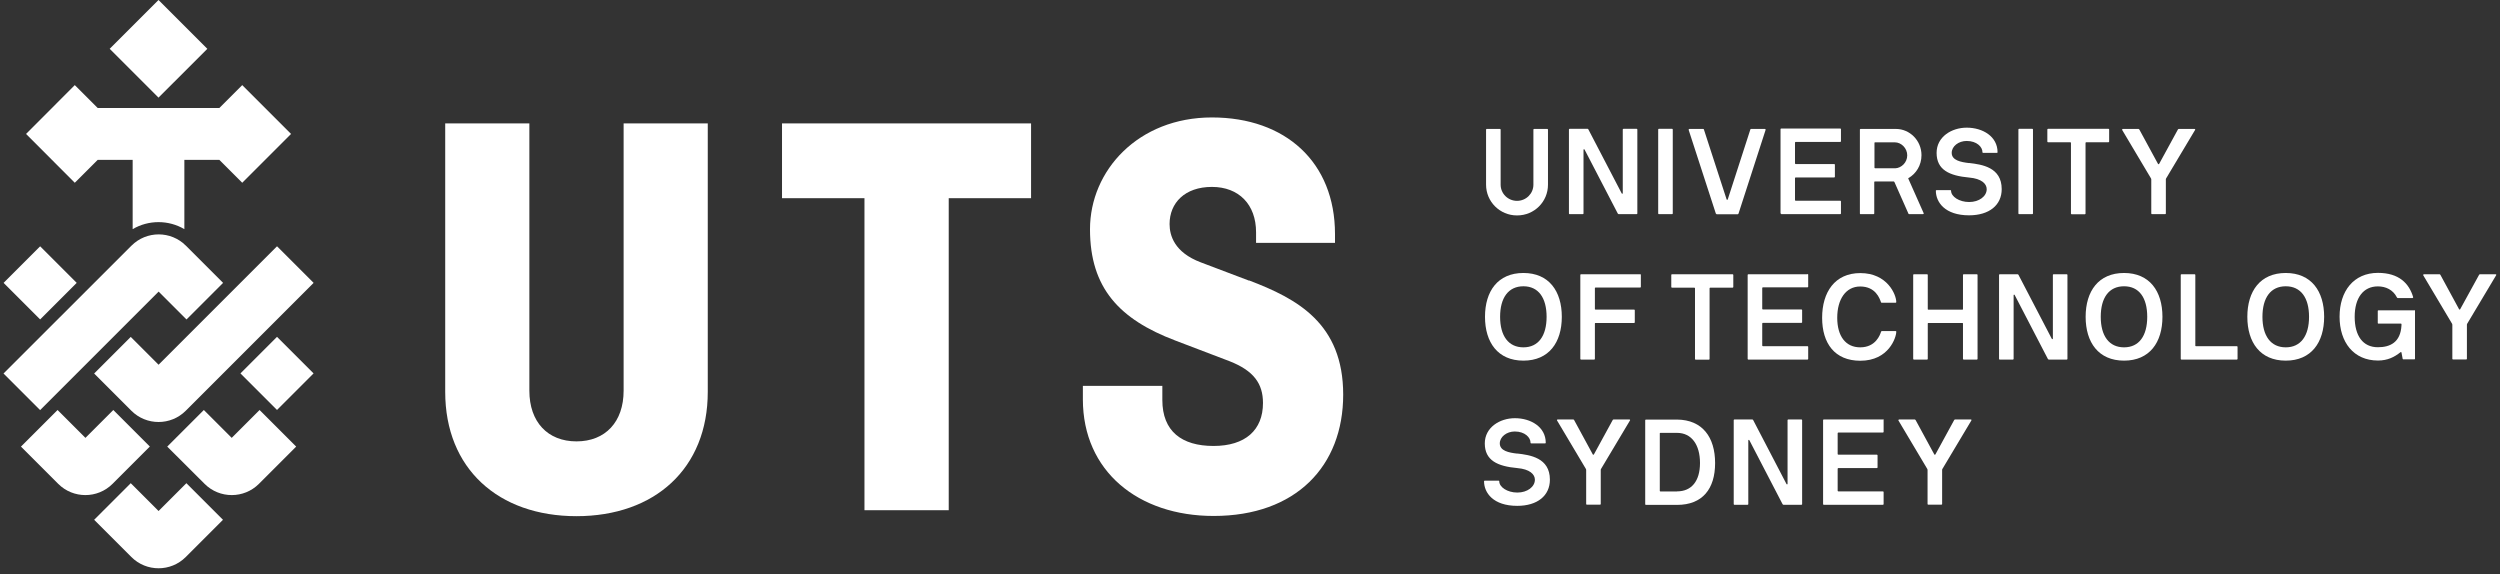<svg width="235" height="54" viewBox="0 0 235 54" fill="none" xmlns="http://www.w3.org/2000/svg">
<rect x="0" y="0" width="235" height="54" fill="#333333" stroke="none"/>
<g clip-path="url(#clip0_58_862)">
<path d="M73.51 18.63H81.26V47.96H89.18V18.63H96.92V11.6H73.51V18.63Z" fill="white"/>
<path d="M58.62 36.73C58.62 39.66 56.9 41.49 54.19 41.49C51.48 41.49 49.76 39.66 49.76 36.73V11.6H41.85V36.84C41.85 44.04 46.83 48.52 54.19 48.52C61.55 48.52 66.53 44.04 66.53 36.84V11.6H58.62V36.73Z" fill="white"/>
<path d="M117.41 26.38L112.87 24.66C110.38 23.72 109.94 22.12 109.94 21.06C109.94 19.07 111.38 17.57 113.92 17.57C116.46 17.57 118.07 19.23 118.07 21.83V22.83H125.49V22C125.49 15.25 120.84 11.04 113.92 11.04C107 11.04 102.46 16.02 102.46 21.55C102.46 27.08 105.23 30.02 110.48 32.01L115.57 33.95C117.84 34.84 118.72 36.05 118.72 37.88C118.72 40.43 117.06 41.92 114.07 41.92C111.08 41.92 109.26 40.54 109.26 37.6V36.27H101.79V37.54C101.79 44.29 106.99 48.5 114.08 48.5C121.83 48.5 126.26 43.8 126.26 37.1C126.26 30.4 121.94 28.08 117.41 26.36" fill="white"/>
<path d="M3.774 23.153L0.338 26.59L3.774 30.026L7.211 26.59L3.774 23.153Z" fill="white"/>
<path d="M14.91 27.41L17.53 30.03L20.97 26.59L17.47 23.09C16.06 21.68 13.77 21.68 12.36 23.09L0.33 35.11L3.77 38.55L14.91 27.41Z" fill="white"/>
<path d="M14.09 41.98L10.65 38.54L8.03 41.16L5.41 38.54L1.97 41.98L5.47 45.48C6.88 46.89 9.17 46.89 10.58 45.48L14.09 41.97V41.98Z" fill="white"/>
<path d="M14.91 48.04L12.29 45.42L8.85 48.86L12.35 52.36C13.76 53.77 16.05 53.77 17.46 52.36L20.96 48.86L17.52 45.42L14.9 48.04H14.91Z" fill="white"/>
<path d="M21.78 41.16L19.16 38.54L15.72 41.98L19.23 45.48C20.64 46.89 22.93 46.89 24.34 45.48L27.84 41.98L24.4 38.54L21.78 41.16Z" fill="white"/>
<path d="M26.039 31.663L22.603 35.1L26.039 38.536L29.476 35.1L26.039 31.663Z" fill="white"/>
<path d="M14.91 34.29L12.29 31.67L8.85 35.11L12.35 38.61C13.76 40.02 16.05 40.02 17.46 38.61L29.48 26.59L26.04 23.15L14.9 34.29H14.91Z" fill="white"/>
<path d="M14.9 -0.001L10.31 4.588L14.899 9.177L19.489 4.589L14.9 -0.001Z" fill="white"/>
<path d="M9.18 15.03H12.47V21.54C13.96 20.66 15.84 20.66 17.33 21.54V15.03H20.62L22.77 17.18L27.36 12.59L22.77 8L20.62 10.15H9.18L7.03 8L2.45 12.59L7.03 17.18L9.18 15.03Z" fill="white"/>
<path d="M142.62 42.64C141.83 42.55 140.98 42.38 140.98 41.68C140.98 41.07 141.62 40.56 142.39 40.56C143.34 40.56 143.88 41.13 143.87 41.62C143.87 41.65 143.89 41.68 143.93 41.68H145.25C145.25 41.68 145.3 41.66 145.3 41.62C145.3 40.14 143.91 39.31 142.4 39.31C140.98 39.31 139.57 40.18 139.57 41.68C139.57 43.28 140.76 43.83 142.63 44C143.8 44.1 144.28 44.59 144.28 45.09C144.28 45.76 143.57 46.3 142.63 46.3C141.69 46.3 140.93 45.79 140.93 45.24C140.93 45.21 140.91 45.18 140.87 45.18H139.56C139.56 45.18 139.5 45.2 139.5 45.24C139.5 46.31 140.35 47.55 142.62 47.55C144.52 47.55 145.69 46.59 145.69 45.09C145.69 43.02 143.81 42.77 142.62 42.63" fill="white"/>
<path d="M153.16 39.43H151.68C151.68 39.43 151.61 39.44 151.59 39.49L149.82 42.73C149.82 42.73 149.75 42.76 149.73 42.73L147.97 39.49C147.97 39.49 147.93 39.43 147.89 39.43H146.4C146.4 39.43 146.33 39.48 146.36 39.52L149.08 44.09C149.08 44.09 149.1 44.15 149.1 44.17V47.38C149.1 47.38 149.12 47.44 149.16 47.44H150.41C150.41 47.44 150.47 47.42 150.47 47.38V44.17C150.47 44.17 150.47 44.13 150.49 44.09L153.22 39.52C153.25 39.46 153.21 39.43 153.17 39.43" fill="white"/>
<path d="M169.34 39.43H168.09C168.09 39.43 168.03 39.45 168.03 39.49V45.48C168.03 45.54 167.95 45.56 167.92 45.48L164.8 39.49C164.8 39.49 164.76 39.43 164.73 39.43H163.03C163.03 39.43 162.97 39.45 162.97 39.49V47.39C162.97 47.39 162.99 47.45 163.02 47.45H164.28C164.28 47.45 164.34 47.43 164.34 47.39V41.4C164.34 41.34 164.42 41.32 164.45 41.4L167.56 47.39C167.56 47.39 167.61 47.45 167.64 47.45H169.34C169.34 47.45 169.4 47.43 169.4 47.39V39.49C169.4 39.49 169.38 39.43 169.34 39.43Z" fill="white"/>
<path d="M177 39.43H171.43C171.43 39.43 171.37 39.45 171.37 39.49V47.39C171.37 47.39 171.39 47.45 171.43 47.45H177C177 47.45 177.06 47.43 177.06 47.39V46.25C177.06 46.25 177.04 46.19 177 46.19H172.8C172.8 46.19 172.74 46.17 172.74 46.13V44.06C172.74 44.06 172.76 44 172.8 44H176.43C176.43 44 176.49 43.98 176.49 43.94V42.8C176.49 42.8 176.47 42.74 176.43 42.74H172.8C172.8 42.74 172.74 42.72 172.74 42.68V40.72C172.74 40.72 172.76 40.66 172.8 40.66H177C177 40.66 177.06 40.64 177.06 40.6V39.46C177.06 39.46 177.04 39.4 177 39.4" fill="white"/>
<path d="M157.64 39.44H154.71C154.71 39.44 154.65 39.46 154.65 39.5V47.4C154.65 47.4 154.67 47.46 154.71 47.46H157.64C160.04 47.46 161.22 45.95 161.22 43.53C161.22 41.11 160.04 39.46 157.64 39.44ZM157.64 46.2H156.08C156.08 46.2 156.02 46.18 156.02 46.14V40.73C156.02 40.73 156.03 40.69 156.07 40.69H157.64C159.01 40.69 159.8 41.81 159.8 43.52C159.8 45.23 159 46.19 157.64 46.19" fill="white"/>
<path d="M185.26 39.43H183.78C183.78 39.43 183.71 39.44 183.69 39.49L181.92 42.73C181.92 42.73 181.85 42.76 181.83 42.73L180.07 39.49C180.07 39.49 180.02 39.43 179.99 39.43H178.5C178.5 39.43 178.43 39.48 178.45 39.52L181.17 44.09C181.17 44.09 181.19 44.15 181.19 44.17V47.38C181.19 47.38 181.21 47.44 181.25 47.44H182.5C182.5 47.44 182.56 47.42 182.56 47.38V44.17C182.56 44.17 182.56 44.13 182.58 44.09L185.31 39.52C185.34 39.46 185.3 39.43 185.27 39.43" fill="white"/>
<path d="M154.18 25.78H148.61C148.61 25.78 148.55 25.8 148.55 25.84V33.74C148.55 33.74 148.57 33.8 148.61 33.8H149.86C149.86 33.8 149.92 33.78 149.92 33.74V30.41C149.92 30.41 149.93 30.36 149.97 30.36H153.61C153.61 30.36 153.67 30.34 153.67 30.3V29.16C153.67 29.16 153.65 29.1 153.61 29.1H149.97C149.97 29.1 149.92 29.09 149.92 29.05V27.07C149.92 27.07 149.93 27.03 149.97 27.03H154.18C154.18 27.03 154.24 27.01 154.24 26.97V25.83C154.24 25.83 154.22 25.77 154.18 25.77" fill="white"/>
<path d="M199.66 25.66C197.26 25.66 196.05 27.37 196.05 29.78C196.05 32.19 197.26 33.9 199.66 33.9C202.06 33.9 203.27 32.19 203.27 29.78C203.27 27.37 202.06 25.66 199.66 25.66ZM199.66 32.65C198.25 32.65 197.47 31.57 197.47 29.78C197.47 27.99 198.24 26.91 199.66 26.91C201.08 26.91 201.84 27.99 201.84 29.78C201.84 31.57 201.07 32.65 199.66 32.65Z" fill="white"/>
<path d="M234.6 25.78H233.12C233.12 25.78 233.05 25.79 233.03 25.84L231.25 29.08C231.25 29.08 231.18 29.12 231.16 29.08L229.4 25.84C229.4 25.84 229.36 25.78 229.32 25.78H227.83C227.83 25.78 227.76 25.83 227.78 25.87L230.5 30.44C230.5 30.44 230.52 30.5 230.52 30.52V33.73C230.52 33.73 230.54 33.79 230.58 33.79H231.83C231.83 33.79 231.89 33.77 231.89 33.73V30.52C231.89 30.52 231.89 30.47 231.91 30.44L234.64 25.87C234.67 25.81 234.63 25.78 234.59 25.78" fill="white"/>
<path d="M210.28 32.54H206.41C206.41 32.54 206.36 32.53 206.36 32.5V25.84C206.36 25.84 206.34 25.78 206.3 25.78H205.05C205.05 25.78 204.99 25.8 204.99 25.84V33.74C204.99 33.74 205.01 33.8 205.05 33.8H210.27C210.27 33.8 210.33 33.78 210.33 33.74V32.6C210.33 32.6 210.31 32.54 210.27 32.54" fill="white"/>
<path d="M214.86 25.66C212.46 25.66 211.25 27.37 211.25 29.78C211.25 32.19 212.46 33.9 214.86 33.9C217.26 33.9 218.47 32.19 218.47 29.78C218.47 27.37 217.26 25.66 214.86 25.66ZM214.86 32.65C213.45 32.65 212.67 31.57 212.67 29.78C212.67 27.99 213.44 26.91 214.86 26.91C216.28 26.91 217.05 27.99 217.05 29.78C217.05 31.57 216.27 32.65 214.86 32.65Z" fill="white"/>
<path d="M143.2 33.9C145.6 33.9 146.81 32.19 146.81 29.78C146.81 27.37 145.6 25.66 143.2 25.66C140.8 25.66 139.59 27.37 139.59 29.78C139.59 32.19 140.8 33.9 143.2 33.9ZM143.2 26.91C144.61 26.91 145.38 27.99 145.38 29.78C145.38 31.57 144.61 32.65 143.2 32.65C141.79 32.65 141.01 31.57 141.01 29.78C141.01 27.99 141.79 26.91 143.2 26.91Z" fill="white"/>
<path d="M226.93 29.17H223.56C223.56 29.17 223.51 29.19 223.51 29.23V30.36C223.51 30.36 223.52 30.42 223.56 30.42H225.69C225.69 30.42 225.74 30.43 225.74 30.46V30.57C225.66 32.2 224.65 32.64 223.52 32.64C222.11 32.64 221.34 31.57 221.34 29.78C221.34 27.99 222.16 26.92 223.52 26.92C224.27 26.92 224.95 27.25 225.3 27.94C225.31 27.97 225.33 28.02 225.44 28.02H226.78C226.78 28.02 226.85 27.97 226.84 27.94C226.46 26.64 225.5 25.65 223.53 25.65C221.24 25.65 219.92 27.37 219.92 29.77C219.92 32.17 221.24 33.89 223.53 33.89C224.45 33.89 225.09 33.55 225.63 33.12C225.69 33.07 225.73 33.1 225.74 33.14L225.85 33.73C225.85 33.73 225.87 33.78 225.91 33.78H226.95C226.95 33.78 227.01 33.77 227.01 33.73V29.21C227.01 29.21 226.99 29.15 226.95 29.15" fill="white"/>
<path d="M174.86 26.93C176.31 26.93 176.69 28.06 176.81 28.4C176.82 28.44 176.84 28.46 176.88 28.46H178.19C178.19 28.46 178.25 28.44 178.25 28.4C178.25 27.69 177.41 25.67 174.87 25.67C172.47 25.67 171.28 27.47 171.28 29.87C171.28 32.27 172.46 33.91 174.87 33.91C177.56 33.91 178.25 31.7 178.25 31.18C178.25 31.15 178.24 31.12 178.19 31.12H176.89C176.89 31.12 176.83 31.14 176.82 31.18C176.73 31.47 176.32 32.65 174.86 32.65C173.49 32.65 172.7 31.6 172.7 29.87C172.7 28.14 173.5 26.93 174.86 26.93Z" fill="white"/>
<path d="M169.91 25.78H164.34C164.34 25.78 164.28 25.8 164.28 25.84V33.74C164.28 33.74 164.3 33.8 164.34 33.8H169.91C169.91 33.8 169.97 33.78 169.97 33.74V32.6C169.97 32.6 169.95 32.54 169.91 32.54H165.71C165.71 32.54 165.65 32.52 165.65 32.48V30.41C165.65 30.41 165.67 30.35 165.71 30.35H169.34C169.34 30.35 169.4 30.33 169.4 30.29V29.15C169.4 29.15 169.38 29.09 169.34 29.09H165.71C165.71 29.09 165.65 29.07 165.65 29.03V27.07C165.65 27.07 165.67 27.01 165.71 27.01H169.91C169.91 27.01 169.97 26.99 169.97 26.95V25.81C169.97 25.81 169.95 25.75 169.91 25.75" fill="white"/>
<path d="M162.85 25.78H157.16C157.16 25.78 157.1 25.8 157.1 25.84V26.98C157.1 26.98 157.12 27.04 157.16 27.04H159.27C159.27 27.04 159.33 27.06 159.33 27.1V33.75C159.33 33.75 159.35 33.81 159.39 33.81H160.64C160.64 33.81 160.7 33.79 160.7 33.75V27.1C160.7 27.1 160.72 27.04 160.76 27.04H162.87C162.87 27.04 162.93 27.02 162.93 26.98V25.84C162.93 25.84 162.91 25.78 162.87 25.78" fill="white"/>
<path d="M185.83 25.78H184.58C184.58 25.78 184.52 25.8 184.52 25.84V29.06C184.52 29.06 184.51 29.11 184.48 29.11H181.26C181.26 29.11 181.21 29.1 181.21 29.06V25.84C181.21 25.84 181.19 25.78 181.15 25.78H179.9C179.9 25.78 179.84 25.8 179.84 25.84V33.74C179.84 33.74 179.86 33.8 179.9 33.8H181.15C181.15 33.8 181.21 33.78 181.21 33.74V30.41C181.21 30.41 181.22 30.36 181.26 30.36H184.48C184.48 30.36 184.52 30.37 184.52 30.41V33.74C184.52 33.74 184.54 33.8 184.58 33.8H185.83C185.83 33.8 185.89 33.78 185.89 33.74V25.84C185.89 25.84 185.87 25.78 185.83 25.78Z" fill="white"/>
<path d="M194.28 25.78H193.03C193.03 25.78 192.97 25.8 192.97 25.84V31.83C192.97 31.89 192.89 31.91 192.86 31.83L189.74 25.84C189.74 25.84 189.7 25.78 189.67 25.78H187.97C187.97 25.78 187.91 25.8 187.91 25.84V33.74C187.91 33.74 187.93 33.8 187.96 33.8H189.22C189.22 33.8 189.28 33.78 189.28 33.74V27.75C189.28 27.69 189.36 27.67 189.39 27.75L192.5 33.74C192.5 33.74 192.55 33.8 192.58 33.8H194.28C194.28 33.8 194.34 33.78 194.34 33.74V25.84C194.34 25.84 194.32 25.78 194.28 25.78Z" fill="white"/>
<path d="M167.43 20.13H172.99C172.99 20.13 173.05 20.11 173.05 20.07V18.93C173.05 18.93 173.03 18.87 172.99 18.87H168.79C168.79 18.87 168.73 18.85 168.73 18.81V16.74C168.73 16.74 168.75 16.68 168.79 16.68H172.42C172.42 16.68 172.48 16.66 172.48 16.62V15.48C172.48 15.48 172.46 15.42 172.42 15.42H168.79C168.79 15.42 168.73 15.4 168.73 15.36V13.4C168.73 13.4 168.75 13.34 168.79 13.34H172.99C172.99 13.34 173.05 13.32 173.05 13.28V12.14C173.05 12.14 173.03 12.08 172.99 12.08H167.43C167.43 12.08 167.37 12.1 167.37 12.14V20.04C167.37 20.04 167.39 20.1 167.43 20.1" fill="white"/>
<path d="M161.3 20.08C161.3 20.08 161.35 20.14 161.37 20.14H163.35C163.35 20.14 163.41 20.12 163.42 20.08L165.97 12.2C165.97 12.2 165.96 12.12 165.91 12.12H164.6C164.6 12.12 164.55 12.13 164.54 12.15L162.41 18.74C162.39 18.8 162.32 18.8 162.3 18.74L160.16 12.15C160.16 12.15 160.13 12.12 160.1 12.12H158.79C158.79 12.12 158.72 12.17 158.73 12.2L161.29 20.08H161.3Z" fill="white"/>
<path d="M189.79 20.13H191.04C191.04 20.13 191.1 20.11 191.1 20.07V12.17C191.1 12.17 191.08 12.11 191.04 12.11H189.79C189.79 12.11 189.73 12.13 189.73 12.17V20.07C189.73 20.07 189.75 20.13 189.79 20.13Z" fill="white"/>
<path d="M155.93 20.13H157.18C157.18 20.13 157.24 20.11 157.24 20.07V12.17C157.24 12.17 157.22 12.11 157.18 12.11H155.93C155.93 12.11 155.87 12.13 155.87 12.17V20.07C155.87 20.07 155.89 20.13 155.93 20.13Z" fill="white"/>
<path d="M174.87 20.13H176.12C176.12 20.13 176.18 20.11 176.18 20.07V17.1C176.18 17.1 176.19 17.06 176.23 17.06H178.02C178.02 17.06 178.07 17.09 178.08 17.12L179.4 20.1C179.4 20.1 179.43 20.13 179.46 20.13H180.77C180.77 20.13 180.85 20.1 180.83 20.05L179.38 16.79C179.38 16.79 179.37 16.76 179.38 16.75C180.11 16.34 180.62 15.54 180.62 14.59C180.62 13.2 179.51 12.12 178.22 12.12H174.89C174.89 12.12 174.83 12.14 174.83 12.18V20.08C174.83 20.08 174.85 20.14 174.89 20.14M176.2 13.42C176.2 13.42 176.21 13.38 176.25 13.38H178.12C178.72 13.38 179.28 13.93 179.28 14.6C179.28 15.27 178.74 15.79 178.16 15.82H176.26C176.26 15.82 176.2 15.8 176.2 15.76V13.43V13.42Z" fill="white"/>
<path d="M196.1 13.37H198.2C198.2 13.37 198.26 13.35 198.26 13.31V12.17C198.26 12.17 198.24 12.11 198.2 12.11H192.51C192.51 12.11 192.45 12.13 192.45 12.17V13.31C192.45 13.31 192.47 13.37 192.51 13.37H194.61C194.61 13.37 194.67 13.39 194.67 13.43V20.08C194.67 20.08 194.69 20.14 194.73 20.14H195.98C195.98 20.14 196.04 20.12 196.04 20.08V13.43C196.04 13.43 196.06 13.37 196.1 13.37Z" fill="white"/>
<path d="M147.53 20.13H148.79C148.79 20.13 148.85 20.11 148.85 20.07V14.08C148.85 14.02 148.93 14 148.96 14.08L152.07 20.07C152.07 20.07 152.12 20.13 152.15 20.13H153.85C153.85 20.13 153.91 20.11 153.91 20.07V12.17C153.91 12.17 153.89 12.11 153.85 12.11H152.6C152.6 12.11 152.54 12.13 152.54 12.17V18.16C152.54 18.22 152.46 18.24 152.43 18.16L149.31 12.17C149.31 12.17 149.28 12.11 149.24 12.11H147.54C147.54 12.11 147.48 12.13 147.48 12.17V20.07C147.48 20.07 147.5 20.13 147.53 20.13Z" fill="white"/>
<path d="M185.1 15.33C184.31 15.24 183.46 15.07 183.46 14.37C183.46 13.75 184.1 13.25 184.87 13.25C185.82 13.25 186.36 13.82 186.35 14.31C186.35 14.34 186.37 14.37 186.41 14.37H187.73C187.73 14.37 187.77 14.35 187.77 14.31C187.77 12.83 186.38 12 184.87 12C183.45 12 182.04 12.86 182.04 14.37C182.04 15.97 183.24 16.52 185.1 16.69C186.27 16.79 186.75 17.28 186.75 17.78C186.75 18.45 186.04 18.99 185.1 18.99C184.16 18.99 183.4 18.48 183.4 17.93C183.4 17.9 183.38 17.87 183.34 17.87H182.03C182.03 17.87 181.97 17.89 181.97 17.93C181.97 19 182.82 20.24 185.09 20.24C186.99 20.24 188.16 19.28 188.16 17.78C188.16 15.71 186.28 15.46 185.09 15.32" fill="white"/>
<path d="M206.29 12.12H204.81C204.81 12.12 204.74 12.13 204.72 12.18L202.95 15.42C202.95 15.42 202.88 15.45 202.86 15.42L201.1 12.18C201.1 12.18 201.05 12.12 201.02 12.12H199.53C199.53 12.12 199.46 12.17 199.48 12.21L202.2 16.78C202.2 16.78 202.22 16.84 202.22 16.86V20.07C202.22 20.07 202.24 20.13 202.28 20.13H203.53C203.53 20.13 203.59 20.11 203.59 20.07V16.86C203.59 16.86 203.59 16.82 203.61 16.78L206.34 12.21C206.37 12.15 206.33 12.12 206.29 12.12Z" fill="white"/>
<path d="M142.61 20.25C144.23 20.25 145.51 18.96 145.51 17.36V12.18C145.51 12.18 145.49 12.12 145.45 12.12H144.2C144.2 12.12 144.14 12.14 144.14 12.18V17.36C144.14 18.2 143.45 18.88 142.6 18.88C141.75 18.88 141.06 18.2 141.06 17.36V12.18C141.06 12.18 141.04 12.12 141 12.12H139.75C139.75 12.12 139.69 12.14 139.69 12.18V17.36C139.69 18.96 140.99 20.25 142.59 20.25" fill="white"/>
</g>
<defs>
<clipPath id="clip0_58_862">
<rect width="234.33" height="53.42" fill="white" transform="translate(0.33)"/>
</clipPath>
</defs>
</svg>
